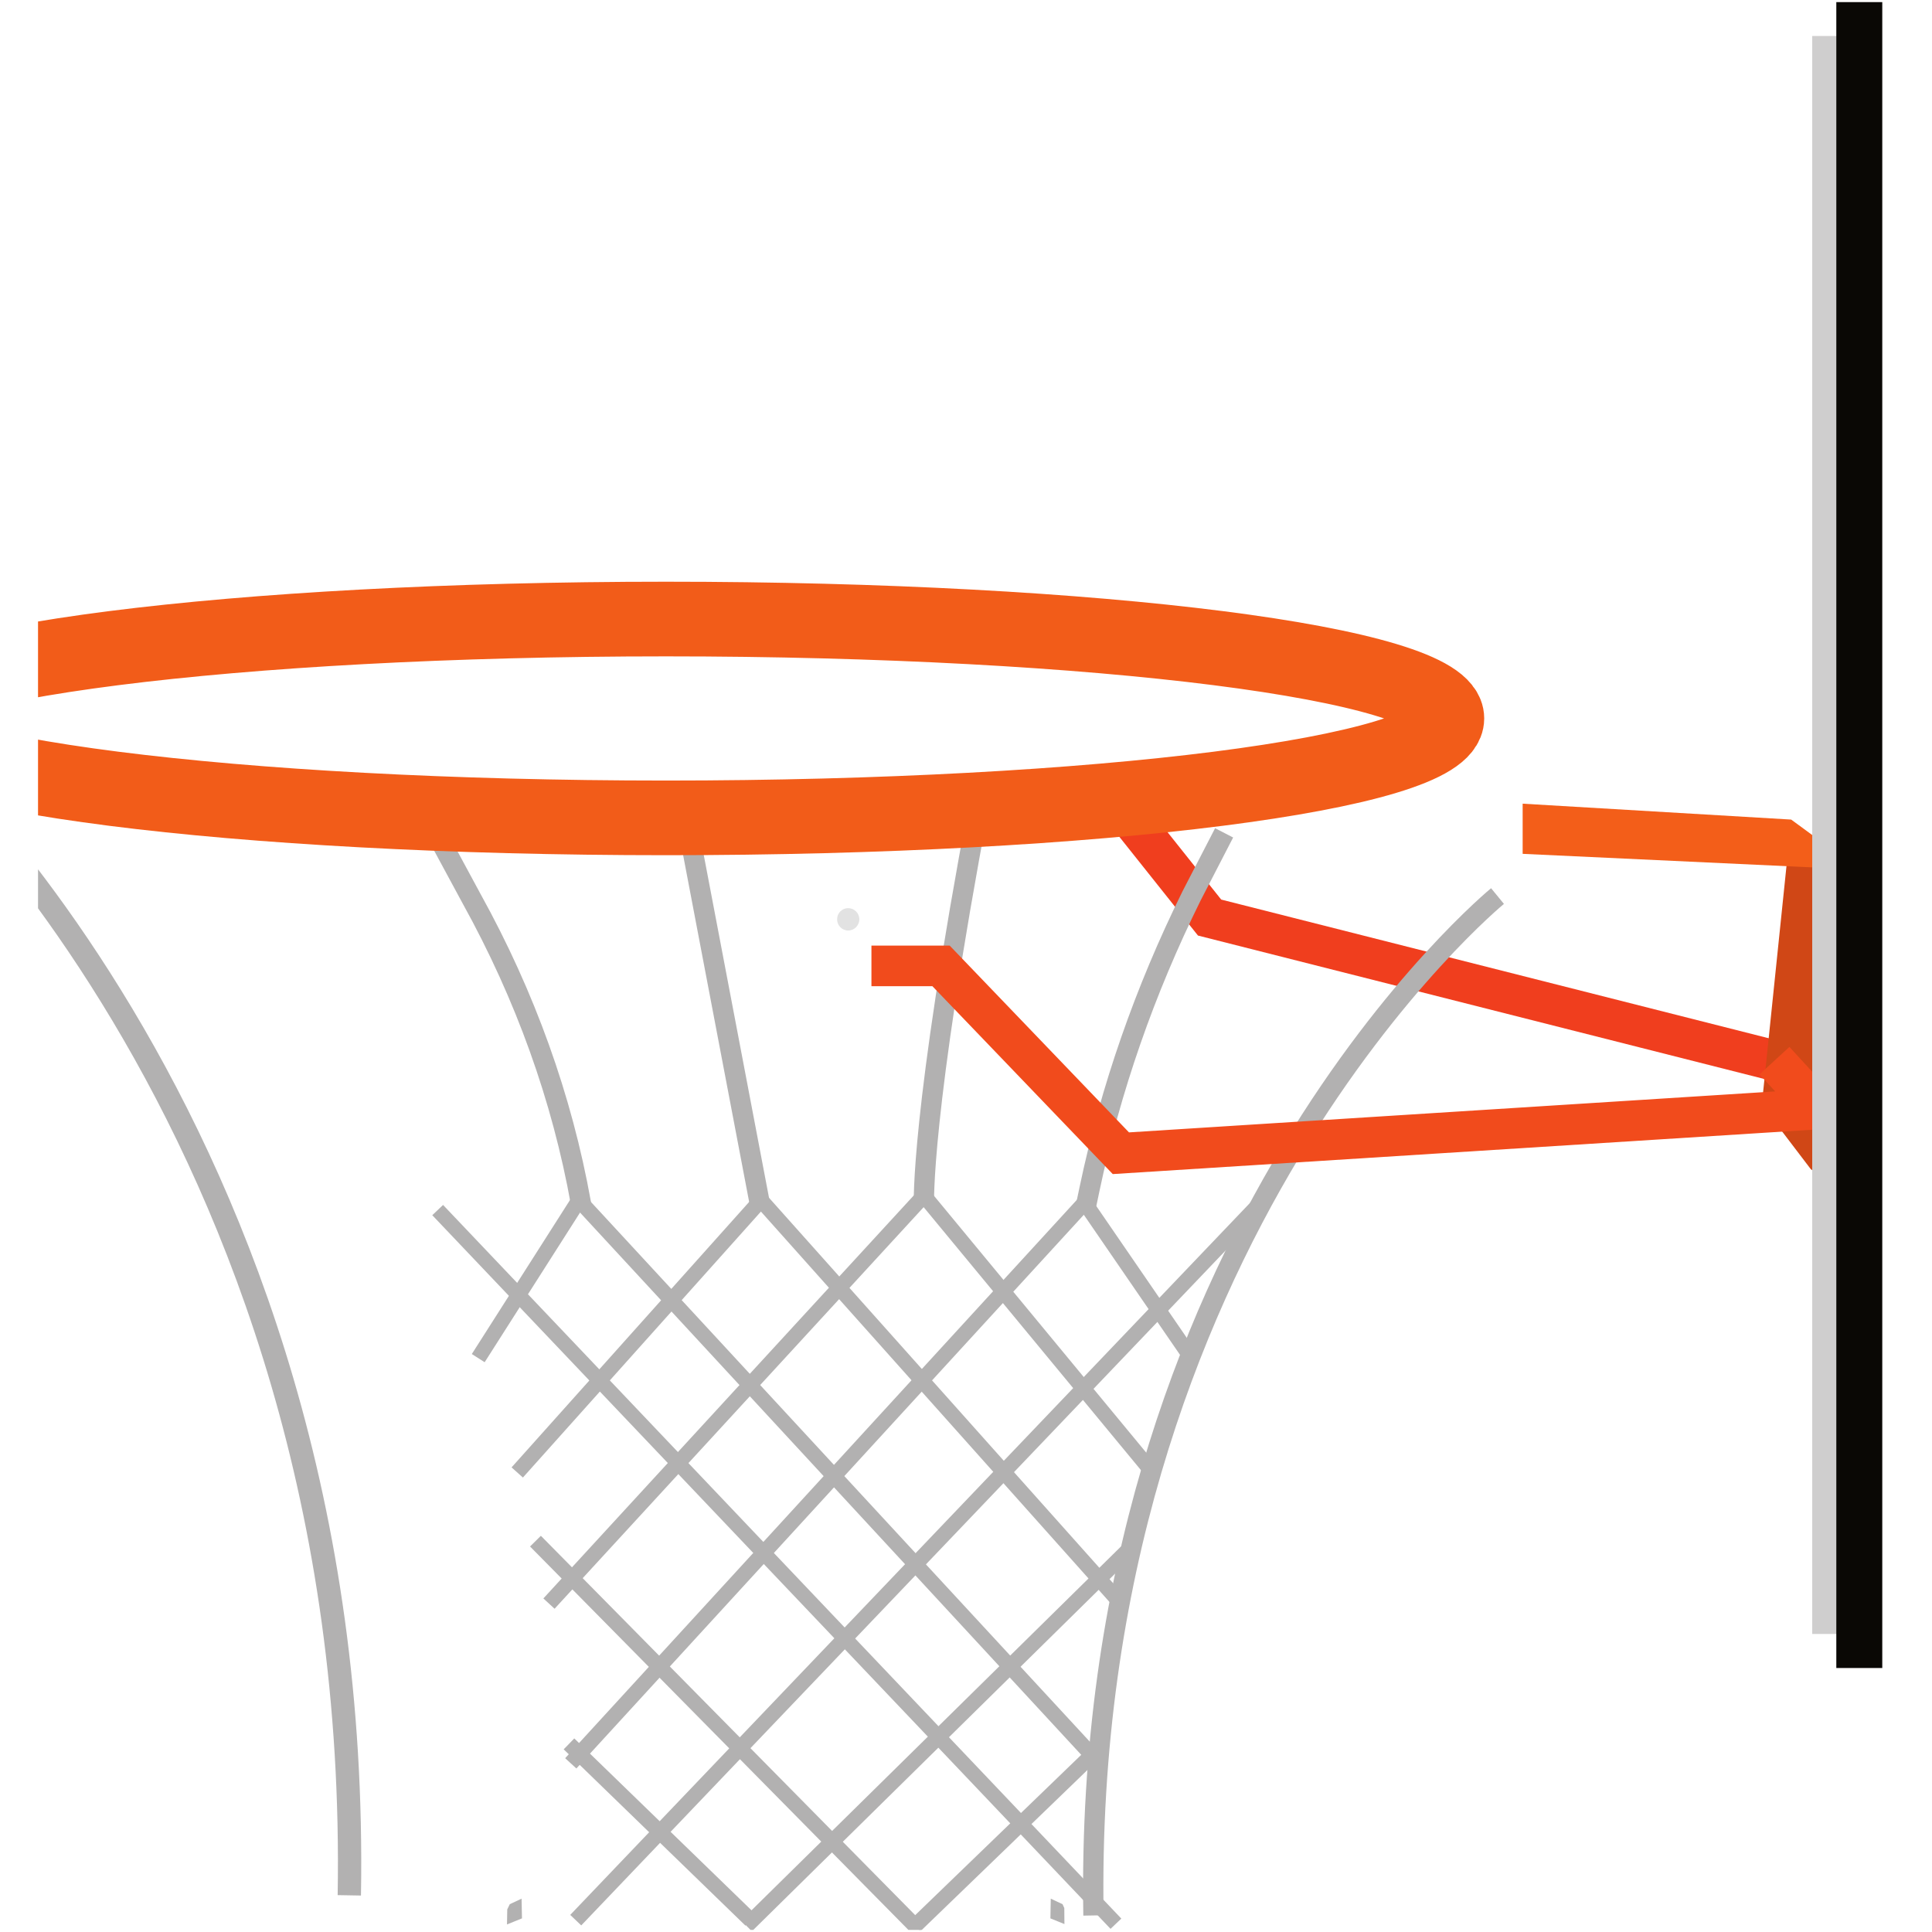 <svg xmlns="http://www.w3.org/2000/svg" xmlns:xlink="http://www.w3.org/1999/xlink" width="76" zoomAndPan="magnify" viewBox="0 0 56.88 57" height="76" preserveAspectRatio="xMidYMid meet" version="1.0"><defs><clipPath id="8b8cd16ab6"><path d="M 14 4 L 55.508 4 L 55.508 48 L 14 48 Z M 14 4 " clip-rule="nonzero"/></clipPath><clipPath id="2047ccee64"><path d="M 22 16 L 53 16 L 53 56.938 L 22 56.938 Z M 22 16 " clip-rule="nonzero"/></clipPath><clipPath id="21471b0fbc"><path d="M 1.062 16 L 24 16 L 24 56.938 L 1.062 56.938 Z M 1.062 16 " clip-rule="nonzero"/></clipPath><clipPath id="8308cbe1ca"><path d="M 8 27 L 43 27 L 43 56.938 L 8 56.938 Z M 8 27 " clip-rule="nonzero"/></clipPath><clipPath id="25e3b2c6ff"><path d="M 13 38 L 39 38 L 39 56.938 L 13 56.938 Z M 13 38 " clip-rule="nonzero"/></clipPath><clipPath id="8c1eec41d9"><path d="M 18 44 L 38 44 L 38 56.938 L 18 56.938 Z M 18 44 " clip-rule="nonzero"/></clipPath><clipPath id="88bfc13b67"><path d="M 8 27 L 38 27 L 38 56.938 L 8 56.938 Z M 8 27 " clip-rule="nonzero"/></clipPath><clipPath id="d93c4fa6f9"><path d="M 3 27 L 38 27 L 38 56.938 L 3 56.938 Z M 3 27 " clip-rule="nonzero"/></clipPath><clipPath id="9c4102a4b2"><path d="M 7 38 L 33 38 L 33 56.938 L 7 56.938 Z M 7 38 " clip-rule="nonzero"/></clipPath><clipPath id="ac46d4c2bd"><path d="M 8 44 L 28 44 L 28 56.938 L 8 56.938 Z M 8 44 " clip-rule="nonzero"/></clipPath><clipPath id="b638f821ba"><path d="M 8 27 L 38 27 L 38 56.938 L 8 56.938 Z M 8 27 " clip-rule="nonzero"/></clipPath><clipPath id="70878bdd3c"><path d="M 14 56 L 16 56 L 16 56.938 L 14 56.938 Z M 14 56 " clip-rule="nonzero"/></clipPath><clipPath id="73a55d98cb"><path d="M 30 56 L 32 56 L 32 56.938 L 30 56.938 Z M 30 56 " clip-rule="nonzero"/></clipPath><clipPath id="4cc5531cdd"><path d="M 1.062 0.059 L 55.508 0.059 L 55.508 56 L 1.062 56 Z M 1.062 0.059 " clip-rule="nonzero"/></clipPath><clipPath id="d01e5d4395"><path d="M 6 9 L 55.508 9 L 55.508 51 L 6 51 Z M 6 9 " clip-rule="nonzero"/></clipPath><clipPath id="9e672cfd12"><path d="M 54 0.059 L 55.508 0.059 L 55.508 50 L 54 50 Z M 54 0.059 " clip-rule="nonzero"/></clipPath></defs><g clip-path="url(#8b8cd16ab6)"><path stroke-linecap="butt" transform="matrix(-0.003, 0, 0, -0.003, 61.751, 61.565)" fill="none" stroke-linejoin="miter" d="M 2900.923 10027.148 L 8708.191 11498.069 L 9580.597 12593.755 " stroke="#f03e1e" stroke-width="399.12" stroke-opacity="1" stroke-miterlimit="10"/></g><g clip-path="url(#2047ccee64)"><path stroke-linecap="butt" transform="matrix(-0.003, 0, 0, -0.003, 61.751, 61.565)" fill="none" stroke-linejoin="miter" d="M 5876.631 11709.452 C 5876.631 11709.452 9965.409 8359.855 9850.09 1684.425 " stroke="#b2b1b1" stroke-width="199.56" stroke-opacity="1" stroke-miterlimit="10"/></g><g clip-path="url(#21471b0fbc)"><path stroke-linecap="butt" transform="matrix(-0.004, 0, 0, -0.004, 61.751, 61.565)" fill="none" stroke-linejoin="miter" d="M 16300.496 10090.874 C 16300.496 10090.874 12776.902 7164.404 12876.28 1411.708 " stroke="#b2b1b1" stroke-width="171.974" stroke-opacity="1" stroke-miterlimit="10"/></g><g clip-path="url(#8308cbe1ca)"><path stroke-linecap="butt" transform="matrix(-0.003, 0, 0, -0.003, 61.751, 61.565)" fill="none" stroke-linejoin="miter" d="M 8151.656 8750.099 L 14941.634 1638.146 " stroke="#b2b1b1" stroke-width="149.67" stroke-opacity="1" stroke-miterlimit="10"/></g><g clip-path="url(#25e3b2c6ff)"><path stroke-linecap="butt" transform="matrix(-0.003, 0, 0, -0.003, 61.751, 61.565)" fill="none" stroke-linejoin="miter" d="M 9464.026 5321.702 L 13262.001 1581.861 " stroke="#b2b1b1" stroke-width="149.67" stroke-opacity="1" stroke-miterlimit="10"/></g><g clip-path="url(#8c1eec41d9)"><path stroke-linecap="butt" transform="matrix(-0.003, 0, 0, -0.003, 61.751, 61.565)" fill="none" stroke-linejoin="miter" d="M 9787.418 3336.71 L 11604.931 1581.861 " stroke="#b2b1b1" stroke-width="149.67" stroke-opacity="1" stroke-miterlimit="10"/></g><g clip-path="url(#88bfc13b67)"><path stroke-linecap="butt" transform="matrix(-0.003, 0, 0, -0.003, 61.751, 61.565)" fill="none" stroke-linejoin="miter" d="M 9936.579 8695.064 L 14990.519 3180.362 " stroke="#b2b1b1" stroke-width="149.67" stroke-opacity="1" stroke-miterlimit="10"/></g><path stroke-linecap="butt" transform="matrix(-0.003, 0, 0, -0.003, 61.751, 61.565)" fill="none" stroke-linejoin="miter" d="M 11517.189 8763.857 L 15204.86 4751.345 " stroke="#b2b1b1" stroke-width="149.67" stroke-opacity="1" stroke-miterlimit="10"/><path stroke-linecap="butt" transform="matrix(-0.003, 0, 0, -0.003, 61.751, 61.565)" fill="none" stroke-linejoin="miter" d="M 13120.361 8718.829 L 15516.971 6040.903 " stroke="#b2b1b1" stroke-width="149.67" stroke-opacity="1" stroke-miterlimit="10"/><path stroke-linecap="butt" transform="matrix(-0.003, 0, 0, -0.003, 61.751, 61.565)" fill="none" stroke-linejoin="miter" d="M 14910.298 8718.829 L 15900.529 7165.357 " stroke="#b2b1b1" stroke-width="149.67" stroke-opacity="1" stroke-miterlimit="10"/><g clip-path="url(#d93c4fa6f9)"><path stroke-linecap="butt" transform="matrix(-0.003, 0, 0, -0.003, 61.751, 61.565)" fill="none" stroke-linejoin="miter" d="M 16299.409 8621.329 L 9629.185 1603.04 " stroke="#b2b1b1" stroke-width="146.468" stroke-opacity="1" stroke-miterlimit="10"/></g><g clip-path="url(#9c4102a4b2)"><path stroke-linecap="butt" transform="matrix(-0.003, 0, 0, -0.003, 61.751, 61.565)" fill="none" stroke-linejoin="miter" d="M 15337.727 5365.48 L 11556.046 1533.081 " stroke="#b2b1b1" stroke-width="149.67" stroke-opacity="1" stroke-miterlimit="10"/></g><g clip-path="url(#ac46d4c2bd)"><path stroke-linecap="butt" transform="matrix(-0.003, 0, 0, -0.003, 61.751, 61.565)" fill="none" stroke-linejoin="miter" d="M 15008.067 3371.732 L 13220.637 1638.146 " stroke="#b2b1b1" stroke-width="149.67" stroke-opacity="1" stroke-miterlimit="10"/></g><g clip-path="url(#b638f821ba)"><path stroke-linecap="butt" transform="matrix(-0.003, 0, 0, -0.003, 61.751, 61.565)" fill="none" stroke-linejoin="miter" d="M 14910.298 8718.829 L 9791.178 3180.362 " stroke="#b2b1b1" stroke-width="149.67" stroke-opacity="1" stroke-miterlimit="10"/></g><path stroke-linecap="butt" transform="matrix(-0.003, 0, 0, -0.003, 61.751, 61.565)" fill="none" stroke-linejoin="miter" d="M 13120.361 8718.829 L 9578.09 4751.345 " stroke="#b2b1b1" stroke-width="149.67" stroke-opacity="1" stroke-miterlimit="10"/><path stroke-linecap="butt" transform="matrix(-0.003, 0, 0, -0.003, 61.751, 61.565)" fill="none" stroke-linejoin="miter" d="M 11517.189 8763.857 L 9267.233 6040.903 " stroke="#b2b1b1" stroke-width="149.67" stroke-opacity="1" stroke-miterlimit="10"/><path stroke-linecap="butt" transform="matrix(-0.003, 0, 0, -0.003, 61.751, 61.565)" fill="none" stroke-linejoin="miter" d="M 9936.579 8695.064 L 8886.182 7165.357 " stroke="#b2b1b1" stroke-width="149.67" stroke-opacity="1" stroke-miterlimit="10"/><path stroke-linecap="butt" transform="matrix(-0.003, 0, 0, -0.003, 61.751, 61.565)" fill="none" stroke-linejoin="miter" d="M 9936.579 8601.256 L 9888.948 8827.647 C 9682.127 9813.264 9346.201 10778.869 8886.182 11709.452 L 8565.297 12331.091 " stroke="#b2b1b1" stroke-width="199.56" stroke-opacity="1" stroke-miterlimit="10"/><path stroke-linecap="butt" transform="matrix(-0.003, 0, 0, -0.003, 61.751, 61.565)" fill="none" stroke-linejoin="miter" d="M 11517.189 8671.299 C 11517.189 8671.299 11556.046 9538.092 10970.681 12637.533 " stroke="#b2b1b1" stroke-width="199.56" stroke-opacity="1" stroke-miterlimit="10"/><path stroke-linecap="butt" transform="matrix(-0.003, 0, 0, -0.003, 61.751, 61.565)" fill="none" stroke-linejoin="miter" d="M 14876.082 8606.476 L 14891.089 8690.086 C 15076.175 9722.11 15437.593 10729.175 15965.338 11682.581 L 16300.494 12302.793 " stroke="#b2b1b1" stroke-width="199.1" stroke-opacity="1" stroke-miterlimit="10"/><path stroke-linecap="butt" transform="matrix(-0.003, 0, 0, -0.003, 61.751, 61.565)" fill="none" stroke-linejoin="miter" d="M 13120.361 8626.271 L 13859.901 12511.204 " stroke="#b2b1b1" stroke-width="199.56" stroke-opacity="1" stroke-miterlimit="10"/><g clip-path="url(#70878bdd3c)"><path fill="#b2b1b1" d="M 14.906 56.332 L 14.898 56.777 L 15.34 56.598 L 15.328 56.016 L 14.98 56.18 L 14.906 56.332 " fill-opacity="1" fill-rule="nonzero"/></g><g clip-path="url(#73a55d98cb)"><path fill="#b2b1b1" d="M 31.34 56.293 L 31.344 56.766 L 30.93 56.598 L 30.941 56.016 L 31.289 56.18 L 31.34 56.293 " fill-opacity="1" fill-rule="nonzero"/></g><g clip-path="url(#4cc5531cdd)"><path stroke-linecap="butt" transform="matrix(-0.004, 0, 0, -0.004, 61.751, 61.565)" fill="none" stroke-linejoin="miter" d="M 16300.203 10092.599 C 16300.203 9686.929 13721.558 9358.781 10540.556 9358.781 C 7359.553 9358.781 4780.908 9686.929 4780.908 10092.599 C 4780.908 10497.208 7359.553 10825.356 10540.556 10825.356 C 13721.558 10825.356 16300.203 10497.208 16300.203 10092.599 Z M 16300.203 10092.599 " stroke="#f25c19" stroke-width="550.645" stroke-opacity="1" stroke-miterlimit="10"/></g><path fill="#d04716" d="M 53.68 34.383 L 54.652 25.656 L 53.051 24.387 C 52.938 24.297 52.766 24.371 52.754 24.516 L 51.926 32.523 C 51.922 32.57 51.934 32.617 51.965 32.656 L 53.348 34.473 C 53.449 34.605 53.66 34.547 53.68 34.383 " fill-opacity="1" fill-rule="nonzero"/><path fill="#f35e19" d="M 54.637 25.648 L 44.863 25.191 L 44.863 23.711 L 52.785 24.18 L 54.668 25.562 C 54.703 25.594 54.684 25.652 54.637 25.648 " fill-opacity="1" fill-rule="nonzero"/><g clip-path="url(#d01e5d4395)"><path stroke-linecap="butt" transform="matrix(-0.003, 0, 0, -0.003, 61.751, 61.565)" fill="none" stroke-linejoin="miter" d="M 12033.613 11022.772 L 11349.225 11022.772 L 9580.597 9180.368 L 2755.522 9613.139 C 2739.227 9614.39 2731.706 9633.152 2742.987 9644.409 L 3152.868 10090.938 " stroke="#f14b1c" stroke-width="399.12" stroke-opacity="1" stroke-miterlimit="10"/></g><path fill="#e2e2e2" d="M 24.637 27.121 C 24.637 27.305 24.781 27.453 24.965 27.453 C 25.145 27.453 25.293 27.305 25.293 27.121 C 25.293 26.941 25.145 26.793 24.965 26.793 C 24.781 26.793 24.637 26.941 24.637 27.121 " fill-opacity="1" fill-rule="nonzero"/><path fill="#cfcece" d="M 53.406 48.207 L 54.762 48.207 L 54.762 1.062 L 53.406 1.062 L 53.406 48.207 " fill-opacity="1" fill-rule="nonzero"/><g clip-path="url(#9e672cfd12)"><path fill="#0a0805" d="M 54.117 49.211 L 55.473 49.211 L 55.473 0.062 L 54.117 0.062 L 54.117 49.211 " fill-opacity="1" fill-rule="nonzero"/></g></svg>